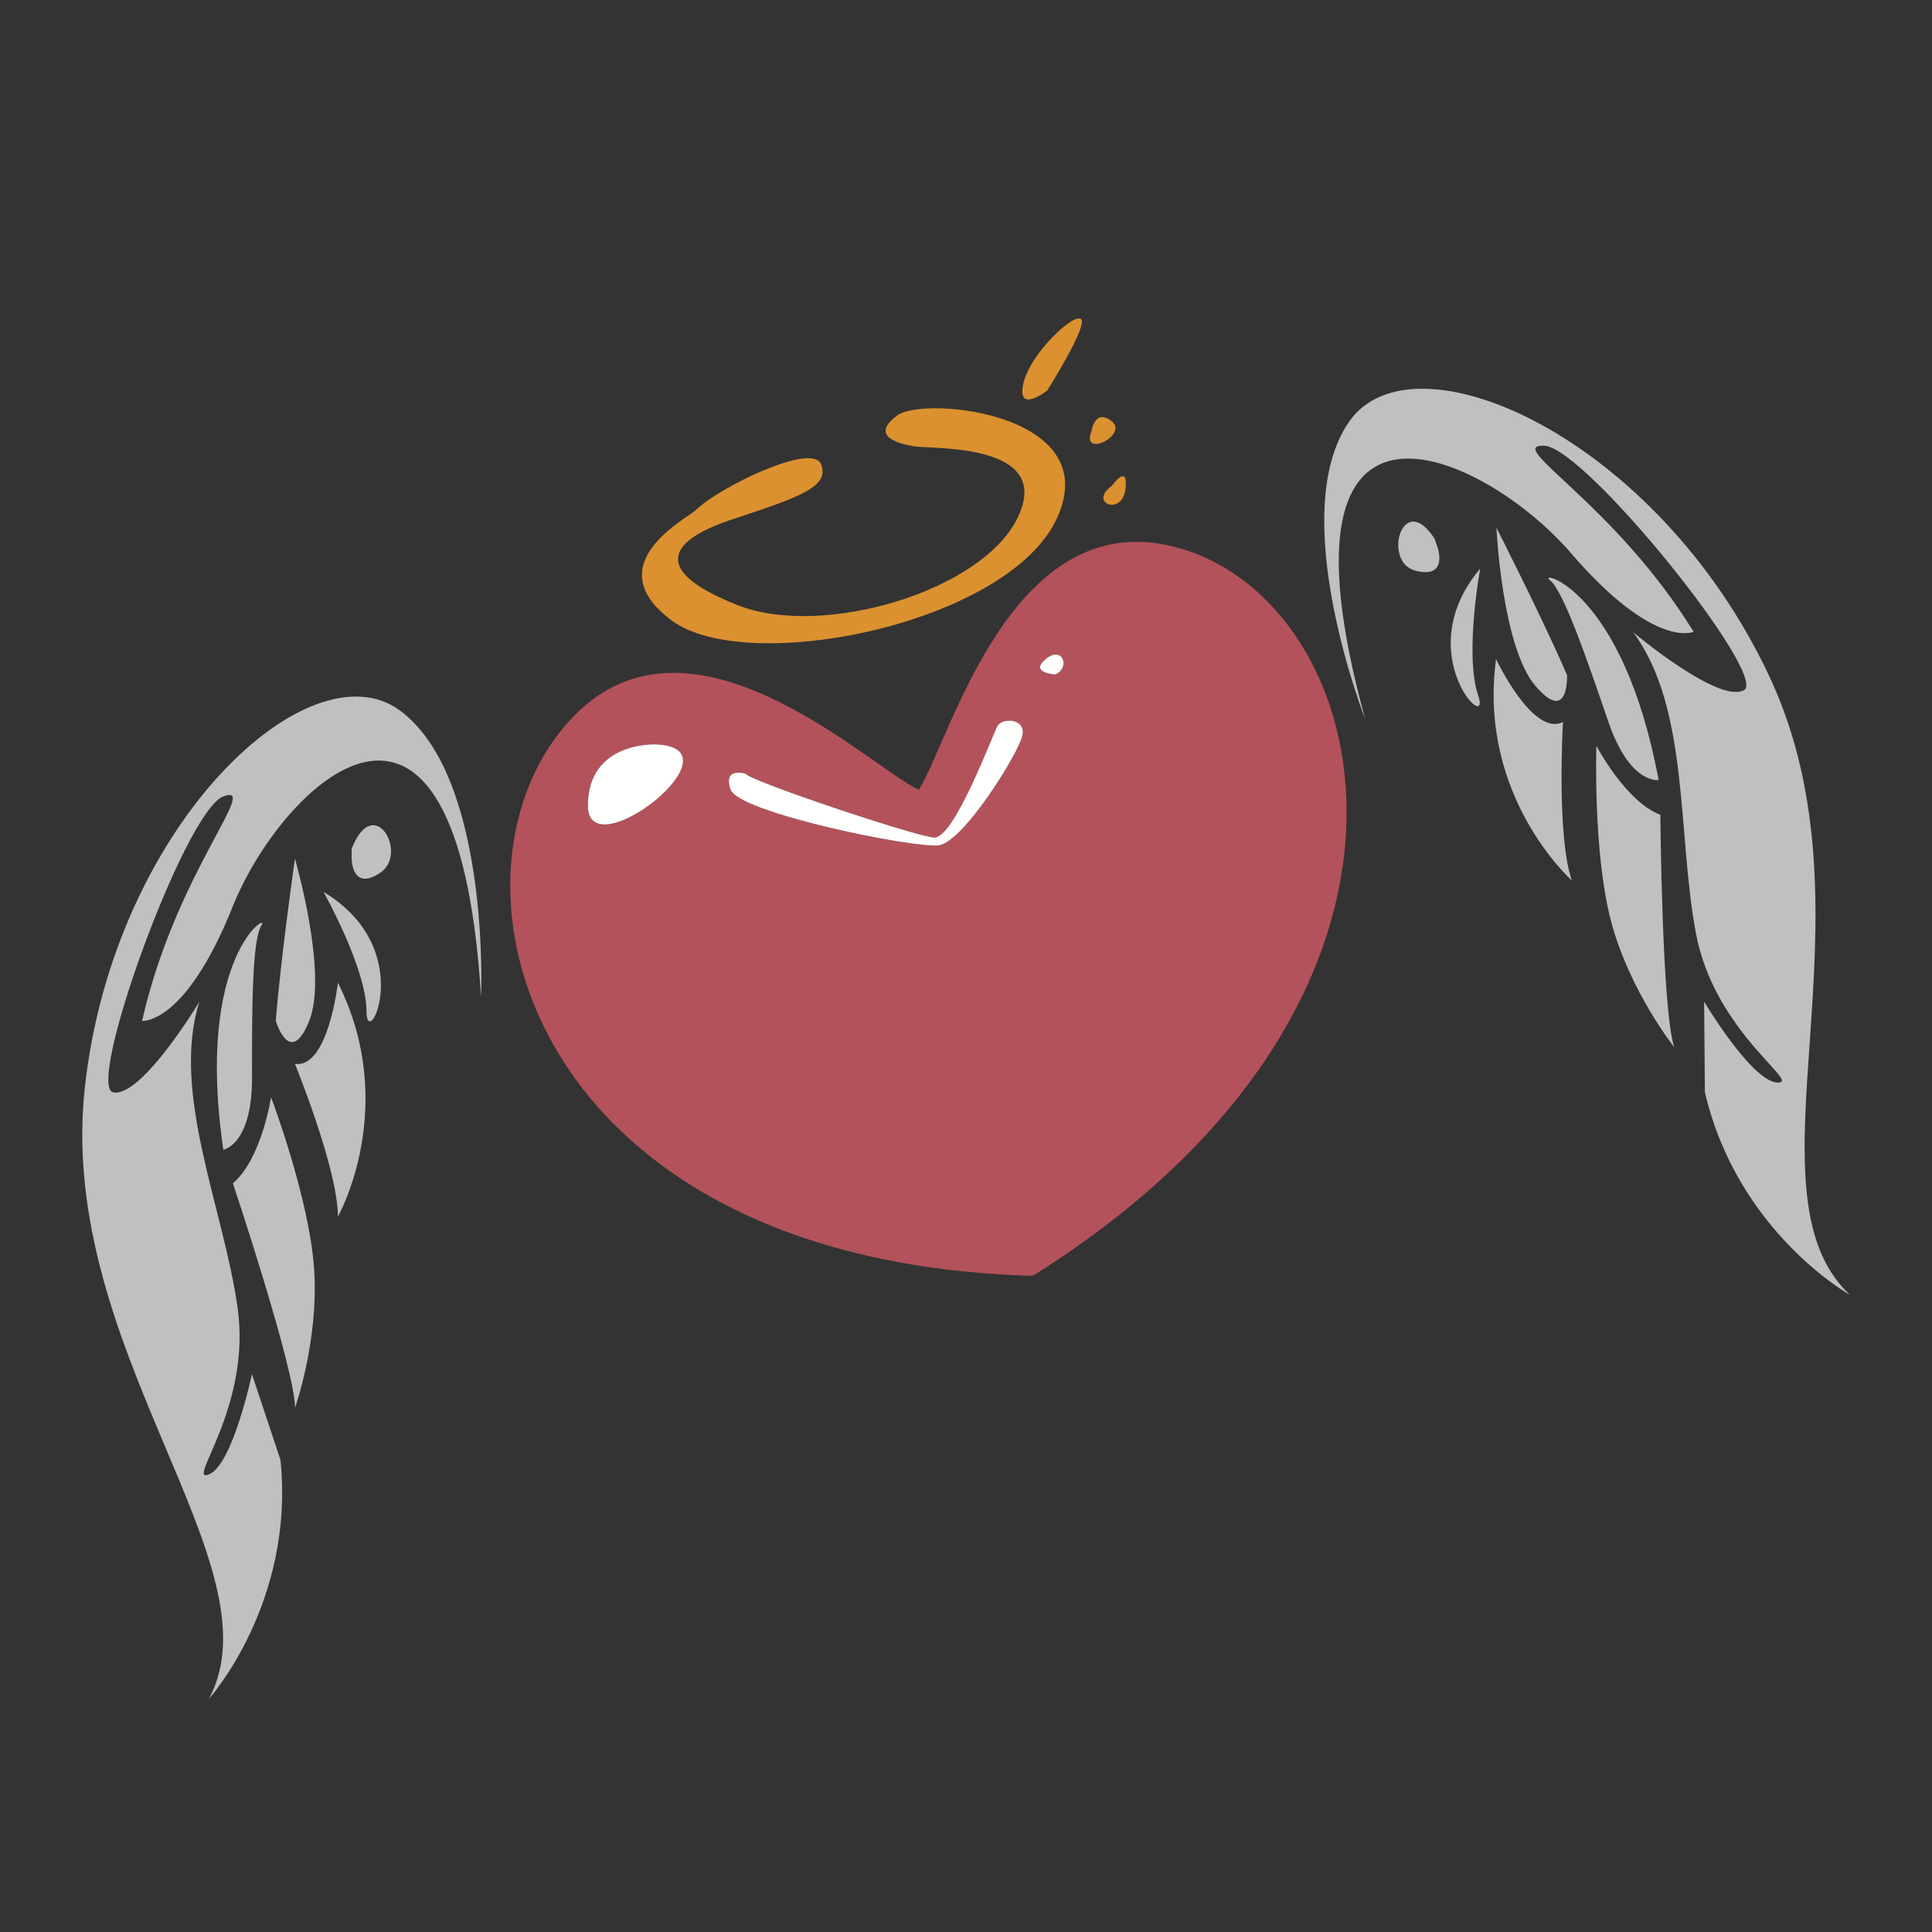 <?xml version="1.0" encoding="utf-8"?>
<!-- Generator: Adobe Illustrator 18.1.0, SVG Export Plug-In . SVG Version: 6.00 Build 0)  -->
<svg version="1.1" id="Layer_1" xmlns="http://www.w3.org/2000/svg" xmlns:xlink="http://www.w3.org/1999/xlink" x="0px" y="0px"
	 viewBox="0 0 2000 2000" enable-background="new 0 0 2000 2000" xml:space="preserve">
<rect x="0" y="0" width="2000" height="2000" fill="#333333" stroke="none"/>
<g>
	<path fill="#BEC0C2" d="M364,878.8v9.9c0,0,0,34.6,29.6,14.8C423.3,883.8,387,819.5,364,878.8z"/>
	<path fill="#BEC0C2" d="M305.3,1101.3c0,0,44.5,108.7,44.5,158.2c0,0,64.3-113.7,0-242.2C349.8,1017.2,339.9,1106.2,305.3,1101.3z"
		/>
	<path fill="#BEC0C2" d="M334.9,923.3c0,0,44.5,79.1,44.5,123.6C379.4,1091.4,433.8,982.6,334.9,923.3z"/>
	<path fill="#BEC0C2" d="M414,735.5C320.1,666.3,117.5,854.1,87.8,1126c-29.6,271.8,202.6,494.3,128.5,632.6c0,0,89-98.9,74.1-247.1
		l-29.6-89c0,0-19.8,93.9-44.5,103.8c-24.7,9.9,44.5-69.2,29.6-173c-14.8-103.8-69.2-222.4-39.5-316.3c0,0-59.3,98.8-89,93.9
		c-29.7-4.9,74.1-291.6,113.7-306.4c39.5-14.8-49.4,79.1-84,232.3c0,0,44.5,4.9,93.9-118.6c49.4-123.6,232.3-306.4,257,93.9
		C498,1032.1,507.9,804.7,414,735.5z"/>
	<path fill="#BEC0C2" d="M320.1,1056.8c19.8-49.4-14.8-168-14.8-168s-14.8,103.8-19.8,168C285.5,1056.8,300.3,1106.2,320.1,1056.8z"
		/>
	<path fill="#BEC0C2" d="M1485.1,557.7c-33.2-51.3-54.5,23.9-20.1,33c34.4,9.1,23.3-23.6,23.3-23.6L1485.1,557.7z"/>
	<path fill="#BEC0C2" d="M1831.7,700.3c-116.1-247.6-368.6-359.6-435.1-263.8c-66.4,95.9,16.6,307.8,16.6,307.8
		c-106.3-386.7,126-273,212.7-172.1c86.8,100.9,127.3,81.8,127.3,81.8c-82.4-133.8-196.9-193.8-154.7-192.6
		c42.2,1.2,233.2,238.8,206.8,253.1c-26.4,14.3-114.6-60-114.6-60c58.5,79.2,45.4,209.1,65,312.1c19.6,103,110.7,155.4,84.1,154.1
		c-26.6-1.4-75.7-83.8-75.7-83.8l0.8,93.8c34,145.1,150.2,209.8,150.2,209.8C1800.1,1233.6,1947.8,947.9,1831.7,700.3z"/>
	<path fill="#BEC0C2" d="M1652.6,772.1c0,0-3.8,111,15.5,182.8c19.3,71.7,65.1,129.2,65.1,129.2c-12.8-37.4-14.4-240.6-14.4-240.6
		C1682.7,829.7,1652.6,772.1,1652.6,772.1z"/>
	<path fill="#BEC0C2" d="M280.6,1135.9c0,0-9.9,64.2-39.5,89c0,0,64.3,192.8,64.3,232.3c0,0,24.7-69.2,19.8-143.3
		C320.1,1239.7,280.6,1135.9,280.6,1135.9z"/>
	<path fill="#BEC0C2" d="M1530.2,719.9c-14.4-42.1,2.1-131.3,2.1-131.3C1458,676.8,1544.6,762,1530.2,719.9z"/>
	<path fill="#BEC0C2" d="M270.7,957.9c9.9-14.8-69.2,29.7-39.5,232.3c0,0,29.7-4.9,29.7-74.1C260.8,1046.9,260.8,972.8,270.7,957.9z
		"/>
	<path fill="#BEC0C2" d="M1664.9,747c22.4,65.5,52.1,60.5,52.1,60.5c-37.6-201.3-126.8-217.8-112.6-207
		C1618.4,611.4,1642.5,681.5,1664.9,747z"/>
	<path fill="#BEC0C2" d="M1618,747.4c-31.1,15.9-69.3-65.1-69.3-65.1c-19.2,142.4,78.4,229.1,78.4,229.1
		C1611.1,864.6,1618,747.4,1618,747.4z"/>
	<path fill="#BEC0C2" d="M1589.5,710.1c34.7,40.4,32.7-11.2,32.7-11.2c-25.5-59.2-73.1-152.6-73.1-152.6S1554.8,669.7,1589.5,710.1z
		"/>
	<path fill="#DB9130" d="M695.3,642.3c78.2,58,347.6,3.9,398.6-105.3c51-109.2-137.4-127.6-165.2-106.9c-27.8,20.8-0.6,29,18.1,32
		c18.7,3,143.6-3.8,107,73.2c-36.6,77-202.6,125.6-289.8,91.3c-87.3-34.3-76.4-65.7-5.8-89c70.5-23.3,100.7-33.8,91.8-57
		c-8.9-23.3-106.5,24.2-130,47.7C712,536.2,617,584.2,695.3,642.3z"/>
	<path fill="#DB9130" d="M1150.9,436.1c-17.6-14.1-21.1,10.6-21.1,10.6C1119.2,474.8,1168.5,450.2,1150.9,436.1z"/>
	<path fill="#DB9130" d="M1084,404.4c0,0,42.3-66.9,35.2-74c-7.1-7.1-52.8,35.2-59.9,66.9C1052.3,429,1084,404.4,1084,404.4z"/>
	<path fill="#DB9130" d="M1165,506.5c3.5-28.2-14.1-3.5-14.1-3.5C1126.3,520.6,1161.5,534.7,1165,506.5z"/>
	<path fill="#B3525A" d="M1215.6,566c-170.1-43.3-232.4,202.1-264.5,251.6c-53.3-25.5-234.7-202.1-357.1-76.3
		c-151.5,155.7-59.6,560.4,467.5,579.2l7.2,0.2c0.2-0.1,5.1-2.9,5.1-2.9C1527.2,1030.4,1426.3,619.6,1215.6,566z M608.6,834
		c0-66.9,70.4-63.4,70.4-63.4C770.6,774.2,608.6,900.9,608.6,834z M1058.6,760.9c-3.2,17.7-61.1,110.9-86.8,114.2
		c-25.7,3.2-207.4-33.8-215.5-57.9c-8.1-24.1,16.1-16.1,16.1-16.1c1.6,6.4,173.7,64.3,194.6,65.9c20.9,1.6,61.1-107.7,65.9-115.8
		C1037.6,743.2,1061.7,743.2,1058.6,760.9z M1092.3,698.2c0,0-27.3-1.6-9.6-16.1C1100.3,667.6,1108.4,691.7,1092.3,698.2z"/>
	<path fill="#FFFFFE" d="M1032.8,751.2c-4.8,8-45,117.4-65.9,115.8c-20.9-1.6-193-59.5-194.6-65.9c0,0-24.1-8-16.1,16.1
		c8,24.1,189.8,61.1,215.5,57.9c25.7-3.2,83.6-96.5,86.8-114.2C1061.7,743.2,1037.6,743.2,1032.8,751.2z"/>
	<path fill="#FFFFFE" d="M679,770.6c0,0-70.4-3.5-70.4,63.4C608.6,900.9,770.6,774.2,679,770.6z"/>
	<path fill="#FFFFFE" d="M1082.7,682.1c-17.7,14.5,9.6,16.1,9.6,16.1C1108.4,691.7,1100.3,667.6,1082.7,682.1z"/>
</g>
</svg>
